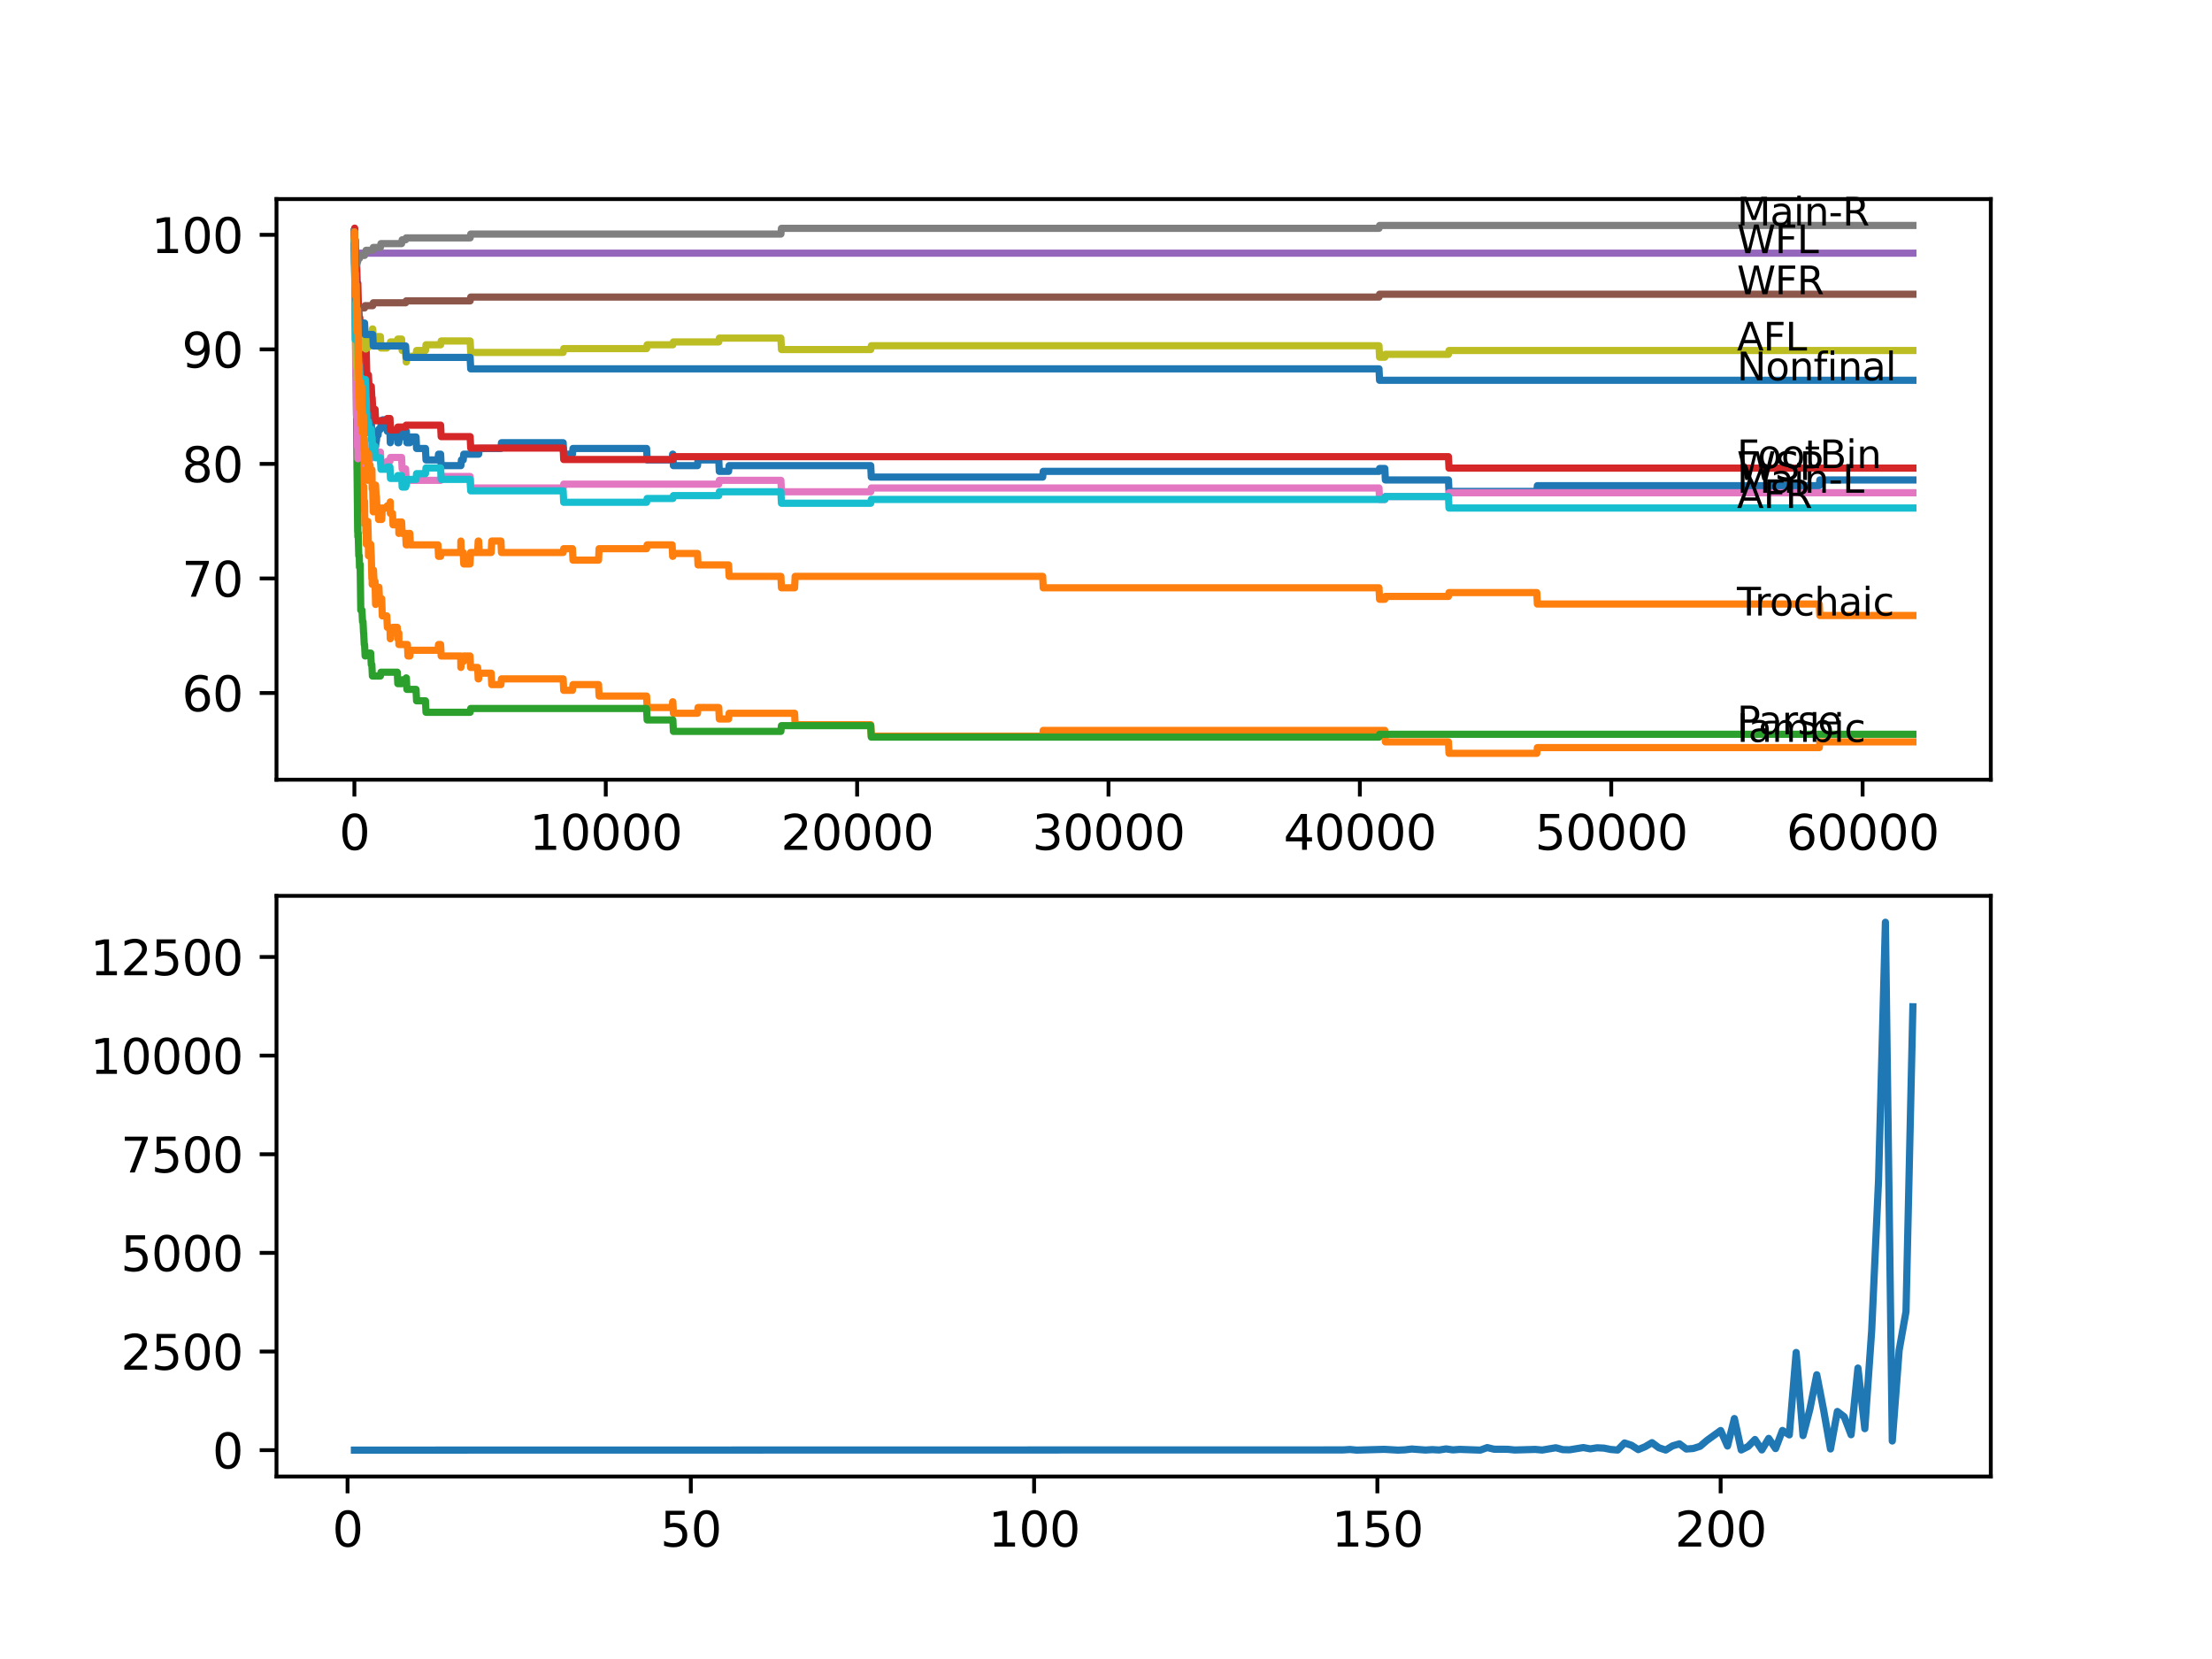 <?xml version="1.0" encoding="utf-8" standalone="no"?>
<!DOCTYPE svg PUBLIC "-//W3C//DTD SVG 1.1//EN"
  "http://www.w3.org/Graphics/SVG/1.1/DTD/svg11.dtd">
<svg xmlns:xlink="http://www.w3.org/1999/xlink" width="460.8pt" height="345.6pt" viewBox="0 0 460.8 345.6" xmlns="http://www.w3.org/2000/svg" version="1.1">
 <defs>
  <style type="text/css">*{stroke-linejoin: round; stroke-linecap: butt}</style>
 </defs>
 <g id="figure_1">
  <g id="patch_1">
   <path d="M 0 345.6 
L 460.8 345.6 
L 460.8 0 
L 0 0 
z
" style="fill: #ffffff"/>
  </g>
  <g id="axes_1">
   <g id="patch_2">
    <path d="M 57.6 162.432 
L 414.72 162.432 
L 414.72 41.472 
L 57.6 41.472 
z
" style="fill: #ffffff"/>
   </g>
   <g id="matplotlib.axis_1">
    <g id="xtick_1">
     <g id="line2d_1">
      <defs>
       <path id="m1b55b9e9e7" d="M 0 0 
L 0 3.5 
" style="stroke: #000000; stroke-width: 0.8"/>
      </defs>
      <g>
       <use xlink:href="#m1b55b9e9e7" x="73.827" y="162.432" style="stroke: #000000; stroke-width: 0.8"/>
      </g>
     </g>
     <g id="text_1">
      <!-- 0 -->
      <g transform="translate(70.646 177.03)scale(0.1 -0.1)">
       <defs>
        <path id="DejaVuSans-30" d="M 2034 4250 
Q 1547 4250 1301 3770 
Q 1056 3291 1056 2328 
Q 1056 1369 1301 889 
Q 1547 409 2034 409 
Q 2525 409 2770 889 
Q 3016 1369 3016 2328 
Q 3016 3291 2770 3770 
Q 2525 4250 2034 4250 
z
M 2034 4750 
Q 2819 4750 3233 4129 
Q 3647 3509 3647 2328 
Q 3647 1150 3233 529 
Q 2819 -91 2034 -91 
Q 1250 -91 836 529 
Q 422 1150 422 2328 
Q 422 3509 836 4129 
Q 1250 4750 2034 4750 
z
" transform="scale(0.016)"/>
       </defs>
       <use xlink:href="#DejaVuSans-30"/>
      </g>
     </g>
    </g>
    <g id="xtick_2">
     <g id="line2d_2">
      <g>
       <use xlink:href="#m1b55b9e9e7" x="126.192" y="162.432" style="stroke: #000000; stroke-width: 0.8"/>
      </g>
     </g>
     <g id="text_2">
      <!-- 10000 -->
      <g transform="translate(110.286 177.03)scale(0.1 -0.1)">
       <defs>
        <path id="DejaVuSans-31" d="M 794 531 
L 1825 531 
L 1825 4091 
L 703 3866 
L 703 4441 
L 1819 4666 
L 2450 4666 
L 2450 531 
L 3481 531 
L 3481 0 
L 794 0 
L 794 531 
z
" transform="scale(0.016)"/>
       </defs>
       <use xlink:href="#DejaVuSans-31"/>
       <use xlink:href="#DejaVuSans-30" x="63.623"/>
       <use xlink:href="#DejaVuSans-30" x="127.246"/>
       <use xlink:href="#DejaVuSans-30" x="190.869"/>
       <use xlink:href="#DejaVuSans-30" x="254.492"/>
      </g>
     </g>
    </g>
    <g id="xtick_3">
     <g id="line2d_3">
      <g>
       <use xlink:href="#m1b55b9e9e7" x="178.556" y="162.432" style="stroke: #000000; stroke-width: 0.8"/>
      </g>
     </g>
     <g id="text_3">
      <!-- 20000 -->
      <g transform="translate(162.65 177.03)scale(0.1 -0.1)">
       <defs>
        <path id="DejaVuSans-32" d="M 1228 531 
L 3431 531 
L 3431 0 
L 469 0 
L 469 531 
Q 828 903 1448 1529 
Q 2069 2156 2228 2338 
Q 2531 2678 2651 2914 
Q 2772 3150 2772 3378 
Q 2772 3750 2511 3984 
Q 2250 4219 1831 4219 
Q 1534 4219 1204 4116 
Q 875 4013 500 3803 
L 500 4441 
Q 881 4594 1212 4672 
Q 1544 4750 1819 4750 
Q 2544 4750 2975 4387 
Q 3406 4025 3406 3419 
Q 3406 3131 3298 2873 
Q 3191 2616 2906 2266 
Q 2828 2175 2409 1742 
Q 1991 1309 1228 531 
z
" transform="scale(0.016)"/>
       </defs>
       <use xlink:href="#DejaVuSans-32"/>
       <use xlink:href="#DejaVuSans-30" x="63.623"/>
       <use xlink:href="#DejaVuSans-30" x="127.246"/>
       <use xlink:href="#DejaVuSans-30" x="190.869"/>
       <use xlink:href="#DejaVuSans-30" x="254.492"/>
      </g>
     </g>
    </g>
    <g id="xtick_4">
     <g id="line2d_4">
      <g>
       <use xlink:href="#m1b55b9e9e7" x="230.921" y="162.432" style="stroke: #000000; stroke-width: 0.8"/>
      </g>
     </g>
     <g id="text_4">
      <!-- 30000 -->
      <g transform="translate(215.015 177.03)scale(0.1 -0.1)">
       <defs>
        <path id="DejaVuSans-33" d="M 2597 2516 
Q 3050 2419 3304 2112 
Q 3559 1806 3559 1356 
Q 3559 666 3084 287 
Q 2609 -91 1734 -91 
Q 1441 -91 1130 -33 
Q 819 25 488 141 
L 488 750 
Q 750 597 1062 519 
Q 1375 441 1716 441 
Q 2309 441 2620 675 
Q 2931 909 2931 1356 
Q 2931 1769 2642 2001 
Q 2353 2234 1838 2234 
L 1294 2234 
L 1294 2753 
L 1863 2753 
Q 2328 2753 2575 2939 
Q 2822 3125 2822 3475 
Q 2822 3834 2567 4026 
Q 2313 4219 1838 4219 
Q 1578 4219 1281 4162 
Q 984 4106 628 3988 
L 628 4550 
Q 988 4650 1302 4700 
Q 1616 4750 1894 4750 
Q 2613 4750 3031 4423 
Q 3450 4097 3450 3541 
Q 3450 3153 3228 2886 
Q 3006 2619 2597 2516 
z
" transform="scale(0.016)"/>
       </defs>
       <use xlink:href="#DejaVuSans-33"/>
       <use xlink:href="#DejaVuSans-30" x="63.623"/>
       <use xlink:href="#DejaVuSans-30" x="127.246"/>
       <use xlink:href="#DejaVuSans-30" x="190.869"/>
       <use xlink:href="#DejaVuSans-30" x="254.492"/>
      </g>
     </g>
    </g>
    <g id="xtick_5">
     <g id="line2d_5">
      <g>
       <use xlink:href="#m1b55b9e9e7" x="283.285" y="162.432" style="stroke: #000000; stroke-width: 0.8"/>
      </g>
     </g>
     <g id="text_5">
      <!-- 40000 -->
      <g transform="translate(267.379 177.03)scale(0.1 -0.1)">
       <defs>
        <path id="DejaVuSans-34" d="M 2419 4116 
L 825 1625 
L 2419 1625 
L 2419 4116 
z
M 2253 4666 
L 3047 4666 
L 3047 1625 
L 3713 1625 
L 3713 1100 
L 3047 1100 
L 3047 0 
L 2419 0 
L 2419 1100 
L 313 1100 
L 313 1709 
L 2253 4666 
z
" transform="scale(0.016)"/>
       </defs>
       <use xlink:href="#DejaVuSans-34"/>
       <use xlink:href="#DejaVuSans-30" x="63.623"/>
       <use xlink:href="#DejaVuSans-30" x="127.246"/>
       <use xlink:href="#DejaVuSans-30" x="190.869"/>
       <use xlink:href="#DejaVuSans-30" x="254.492"/>
      </g>
     </g>
    </g>
    <g id="xtick_6">
     <g id="line2d_6">
      <g>
       <use xlink:href="#m1b55b9e9e7" x="335.65" y="162.432" style="stroke: #000000; stroke-width: 0.8"/>
      </g>
     </g>
     <g id="text_6">
      <!-- 50000 -->
      <g transform="translate(319.744 177.03)scale(0.1 -0.1)">
       <defs>
        <path id="DejaVuSans-35" d="M 691 4666 
L 3169 4666 
L 3169 4134 
L 1269 4134 
L 1269 2991 
Q 1406 3038 1543 3061 
Q 1681 3084 1819 3084 
Q 2600 3084 3056 2656 
Q 3513 2228 3513 1497 
Q 3513 744 3044 326 
Q 2575 -91 1722 -91 
Q 1428 -91 1123 -41 
Q 819 9 494 109 
L 494 744 
Q 775 591 1075 516 
Q 1375 441 1709 441 
Q 2250 441 2565 725 
Q 2881 1009 2881 1497 
Q 2881 1984 2565 2268 
Q 2250 2553 1709 2553 
Q 1456 2553 1204 2497 
Q 953 2441 691 2322 
L 691 4666 
z
" transform="scale(0.016)"/>
       </defs>
       <use xlink:href="#DejaVuSans-35"/>
       <use xlink:href="#DejaVuSans-30" x="63.623"/>
       <use xlink:href="#DejaVuSans-30" x="127.246"/>
       <use xlink:href="#DejaVuSans-30" x="190.869"/>
       <use xlink:href="#DejaVuSans-30" x="254.492"/>
      </g>
     </g>
    </g>
    <g id="xtick_7">
     <g id="line2d_7">
      <g>
       <use xlink:href="#m1b55b9e9e7" x="388.014" y="162.432" style="stroke: #000000; stroke-width: 0.8"/>
      </g>
     </g>
     <g id="text_7">
      <!-- 60000 -->
      <g transform="translate(372.108 177.03)scale(0.1 -0.1)">
       <defs>
        <path id="DejaVuSans-36" d="M 2113 2584 
Q 1688 2584 1439 2293 
Q 1191 2003 1191 1497 
Q 1191 994 1439 701 
Q 1688 409 2113 409 
Q 2538 409 2786 701 
Q 3034 994 3034 1497 
Q 3034 2003 2786 2293 
Q 2538 2584 2113 2584 
z
M 3366 4563 
L 3366 3988 
Q 3128 4100 2886 4159 
Q 2644 4219 2406 4219 
Q 1781 4219 1451 3797 
Q 1122 3375 1075 2522 
Q 1259 2794 1537 2939 
Q 1816 3084 2150 3084 
Q 2853 3084 3261 2657 
Q 3669 2231 3669 1497 
Q 3669 778 3244 343 
Q 2819 -91 2113 -91 
Q 1303 -91 875 529 
Q 447 1150 447 2328 
Q 447 3434 972 4092 
Q 1497 4750 2381 4750 
Q 2619 4750 2861 4703 
Q 3103 4656 3366 4563 
z
" transform="scale(0.016)"/>
       </defs>
       <use xlink:href="#DejaVuSans-36"/>
       <use xlink:href="#DejaVuSans-30" x="63.623"/>
       <use xlink:href="#DejaVuSans-30" x="127.246"/>
       <use xlink:href="#DejaVuSans-30" x="190.869"/>
       <use xlink:href="#DejaVuSans-30" x="254.492"/>
      </g>
     </g>
    </g>
   </g>
   <g id="matplotlib.axis_2">
    <g id="ytick_1">
     <g id="line2d_8">
      <defs>
       <path id="m97639367aa" d="M 0 0 
L -3.5 0 
" style="stroke: #000000; stroke-width: 0.8"/>
      </defs>
      <g>
       <use xlink:href="#m97639367aa" x="57.6" y="144.367" style="stroke: #000000; stroke-width: 0.8"/>
      </g>
     </g>
     <g id="text_8">
      <!-- 60 -->
      <g transform="translate(37.875 148.166)scale(0.1 -0.1)">
       <use xlink:href="#DejaVuSans-36"/>
       <use xlink:href="#DejaVuSans-30" x="63.623"/>
      </g>
     </g>
    </g>
    <g id="ytick_2">
     <g id="line2d_9">
      <g>
       <use xlink:href="#m97639367aa" x="57.6" y="120.505" style="stroke: #000000; stroke-width: 0.8"/>
      </g>
     </g>
     <g id="text_9">
      <!-- 70 -->
      <g transform="translate(37.875 124.304)scale(0.1 -0.1)">
       <defs>
        <path id="DejaVuSans-37" d="M 525 4666 
L 3525 4666 
L 3525 4397 
L 1831 0 
L 1172 0 
L 2766 4134 
L 525 4134 
L 525 4666 
z
" transform="scale(0.016)"/>
       </defs>
       <use xlink:href="#DejaVuSans-37"/>
       <use xlink:href="#DejaVuSans-30" x="63.623"/>
      </g>
     </g>
    </g>
    <g id="ytick_3">
     <g id="line2d_10">
      <g>
       <use xlink:href="#m97639367aa" x="57.6" y="96.643" style="stroke: #000000; stroke-width: 0.8"/>
      </g>
     </g>
     <g id="text_10">
      <!-- 80 -->
      <g transform="translate(37.875 100.442)scale(0.1 -0.1)">
       <defs>
        <path id="DejaVuSans-38" d="M 2034 2216 
Q 1584 2216 1326 1975 
Q 1069 1734 1069 1313 
Q 1069 891 1326 650 
Q 1584 409 2034 409 
Q 2484 409 2743 651 
Q 3003 894 3003 1313 
Q 3003 1734 2745 1975 
Q 2488 2216 2034 2216 
z
M 1403 2484 
Q 997 2584 770 2862 
Q 544 3141 544 3541 
Q 544 4100 942 4425 
Q 1341 4750 2034 4750 
Q 2731 4750 3128 4425 
Q 3525 4100 3525 3541 
Q 3525 3141 3298 2862 
Q 3072 2584 2669 2484 
Q 3125 2378 3379 2068 
Q 3634 1759 3634 1313 
Q 3634 634 3220 271 
Q 2806 -91 2034 -91 
Q 1263 -91 848 271 
Q 434 634 434 1313 
Q 434 1759 690 2068 
Q 947 2378 1403 2484 
z
M 1172 3481 
Q 1172 3119 1398 2916 
Q 1625 2713 2034 2713 
Q 2441 2713 2670 2916 
Q 2900 3119 2900 3481 
Q 2900 3844 2670 4047 
Q 2441 4250 2034 4250 
Q 1625 4250 1398 4047 
Q 1172 3844 1172 3481 
z
" transform="scale(0.016)"/>
       </defs>
       <use xlink:href="#DejaVuSans-38"/>
       <use xlink:href="#DejaVuSans-30" x="63.623"/>
      </g>
     </g>
    </g>
    <g id="ytick_4">
     <g id="line2d_11">
      <g>
       <use xlink:href="#m97639367aa" x="57.6" y="72.781" style="stroke: #000000; stroke-width: 0.8"/>
      </g>
     </g>
     <g id="text_11">
      <!-- 90 -->
      <g transform="translate(37.875 76.58)scale(0.1 -0.1)">
       <defs>
        <path id="DejaVuSans-39" d="M 703 97 
L 703 672 
Q 941 559 1184 500 
Q 1428 441 1663 441 
Q 2288 441 2617 861 
Q 2947 1281 2994 2138 
Q 2813 1869 2534 1725 
Q 2256 1581 1919 1581 
Q 1219 1581 811 2004 
Q 403 2428 403 3163 
Q 403 3881 828 4315 
Q 1253 4750 1959 4750 
Q 2769 4750 3195 4129 
Q 3622 3509 3622 2328 
Q 3622 1225 3098 567 
Q 2575 -91 1691 -91 
Q 1453 -91 1209 -44 
Q 966 3 703 97 
z
M 1959 2075 
Q 2384 2075 2632 2365 
Q 2881 2656 2881 3163 
Q 2881 3666 2632 3958 
Q 2384 4250 1959 4250 
Q 1534 4250 1286 3958 
Q 1038 3666 1038 3163 
Q 1038 2656 1286 2365 
Q 1534 2075 1959 2075 
z
" transform="scale(0.016)"/>
       </defs>
       <use xlink:href="#DejaVuSans-39"/>
       <use xlink:href="#DejaVuSans-30" x="63.623"/>
      </g>
     </g>
    </g>
    <g id="ytick_5">
     <g id="line2d_12">
      <g>
       <use xlink:href="#m97639367aa" x="57.6" y="48.919" style="stroke: #000000; stroke-width: 0.8"/>
      </g>
     </g>
     <g id="text_12">
      <!-- 100 -->
      <g transform="translate(31.512 52.718)scale(0.1 -0.1)">
       <use xlink:href="#DejaVuSans-31"/>
       <use xlink:href="#DejaVuSans-30" x="63.623"/>
       <use xlink:href="#DejaVuSans-30" x="127.246"/>
      </g>
     </g>
    </g>
   </g>
   <g id="line2d_13">
    <path d="M 73.833 48.322 
L 73.969 63.236 
L 73.974 62.441 
L 74.016 63.435 
L 74.079 60.571 
L 74.205 67.531 
L 74.21 67.531 
L 74.231 66.338 
L 74.288 71.031 
L 74.314 68.645 
L 74.32 68.645 
L 74.419 78.19 
L 74.445 75.803 
L 74.545 73.218 
L 74.472 76.996 
L 74.555 75.604 
L 74.576 75.604 
L 74.618 72.025 
L 74.65 76.798 
L 74.686 74.411 
L 74.76 77.991 
L 74.796 74.411 
L 74.843 74.411 
L 74.896 73.815 
L 74.959 78.587 
L 74.964 78.587 
L 75.027 76.201 
L 75.079 77.394 
L 75.084 77.394 
L 75.199 80.973 
L 75.215 80.973 
L 75.336 78.587 
L 75.346 78.587 
L 75.461 80.973 
L 75.472 80.973 
L 75.535 78.587 
L 75.587 79.78 
L 75.624 79.78 
L 75.713 82.166 
L 75.734 79.78 
L 75.765 79.78 
L 75.88 82.166 
L 75.917 82.166 
L 75.948 80.496 
L 75.953 82.882 
L 76.022 82.882 
L 76.142 82.882 
L 76.205 82.286 
L 76.21 84.672 
L 76.236 84.672 
L 76.294 84.672 
L 76.409 87.058 
L 76.482 87.058 
L 76.603 84.672 
L 76.755 84.672 
L 76.76 87.058 
L 76.865 85.865 
L 77.1 85.865 
L 77.215 84.672 
L 77.226 84.672 
L 77.341 87.058 
L 77.346 87.058 
L 77.467 91.831 
L 77.483 91.831 
L 77.53 90.637 
L 77.535 93.024 
L 77.592 91.831 
L 77.634 91.831 
L 77.75 90.637 
L 78.127 90.637 
L 78.242 93.024 
L 78.357 91.831 
L 78.415 91.831 
L 78.53 90.637 
L 78.76 90.637 
L 78.875 89.444 
L 79.247 89.444 
L 79.362 88.649 
L 79.609 88.649 
L 79.724 87.456 
L 80.577 87.456 
L 80.692 89.842 
L 81.232 89.842 
L 81.305 92.228 
L 81.342 91.035 
L 81.761 91.035 
L 81.876 89.842 
L 82.756 89.842 
L 82.871 92.228 
L 83.075 92.228 
L 83.19 91.035 
L 83.662 91.035 
L 83.777 90.24 
L 84.499 90.24 
L 84.615 89.842 
L 84.651 89.842 
L 84.766 92.228 
L 85.379 92.228 
L 85.494 91.035 
L 86.667 91.035 
L 86.782 93.421 
L 88.631 93.421 
L 88.746 95.808 
L 91.239 95.808 
L 91.354 94.614 
L 91.789 94.614 
L 91.904 97.001 
L 96.009 97.001 
L 96.124 95.808 
L 96.496 95.808 
L 96.611 94.614 
L 99.711 94.614 
L 99.826 93.421 
L 104.351 93.421 
L 104.466 92.228 
L 117.316 92.228 
L 117.431 94.614 
L 119.248 94.614 
L 119.364 93.421 
L 134.696 93.421 
L 134.811 95.808 
L 140.011 95.808 
L 140.126 94.614 
L 140.168 94.614 
L 140.283 97.001 
L 145.3 97.001 
L 145.415 95.808 
L 149.73 95.808 
L 149.845 98.194 
L 151.777 98.194 
L 151.892 97.001 
L 181.389 97.001 
L 181.505 99.387 
L 217.207 99.387 
L 217.322 98.194 
L 287.27 98.194 
L 287.386 97.597 
L 288.485 97.597 
L 288.6 99.983 
L 301.739 99.983 
L 301.854 102.37 
L 320.145 102.37 
L 320.26 101.176 
L 378.992 101.176 
L 379.107 99.983 
L 398.487 99.983 
L 398.487 99.983 
" clip-path="url(#pa32202ce5e)" style="fill: none; stroke: #1f77b4; stroke-width: 1.5; stroke-linecap: square"/>
   </g>
   <g id="line2d_14">
    <path d="M 73.833 48.919 
L 73.864 48.919 
L 73.937 52.618 
L 73.974 50.231 
L 74.006 50.231 
L 74.152 67.929 
L 74.163 67.929 
L 74.194 66.736 
L 74.246 73.894 
L 74.252 72.701 
L 74.257 72.701 
L 74.309 71.508 
L 74.377 78.667 
L 74.403 78.667 
L 74.456 76.281 
L 74.419 79.86 
L 74.508 79.064 
L 74.513 79.064 
L 74.576 82.644 
L 74.623 79.064 
L 74.629 79.064 
L 74.76 89.206 
L 74.791 85.626 
L 74.875 87.217 
L 74.89 87.217 
L 74.901 86.621 
L 74.911 91.393 
L 74.948 91.393 
L 75.058 96.165 
L 75.063 94.972 
L 75.084 94.972 
L 75.168 92.984 
L 75.116 95.37 
L 75.189 95.37 
L 75.315 102.529 
L 75.346 102.529 
L 75.351 104.915 
L 75.404 100.142 
L 75.451 100.142 
L 75.472 100.142 
L 75.524 97.756 
L 75.54 102.529 
L 75.576 101.336 
L 75.592 101.336 
L 75.713 106.108 
L 75.765 101.336 
L 75.823 106.108 
L 75.917 106.108 
L 75.948 104.438 
L 75.995 109.21 
L 76.011 109.21 
L 76.142 109.21 
L 76.205 108.613 
L 76.21 111 
L 76.236 111 
L 76.294 111 
L 76.315 113.386 
L 76.404 111 
L 76.482 111 
L 76.603 108.613 
L 76.624 108.613 
L 76.744 113.386 
L 76.755 113.386 
L 76.76 115.772 
L 76.865 114.579 
L 77.1 114.579 
L 77.215 113.386 
L 77.226 113.386 
L 77.341 115.772 
L 77.346 115.772 
L 77.467 120.544 
L 77.483 120.544 
L 77.53 119.351 
L 77.535 121.738 
L 77.592 120.544 
L 77.634 120.544 
L 77.75 118.755 
L 77.807 118.755 
L 77.922 121.141 
L 78.127 121.141 
L 78.242 125.913 
L 78.357 124.72 
L 78.415 124.72 
L 78.53 123.527 
L 78.76 123.527 
L 78.875 122.334 
L 78.933 122.334 
L 79.048 124.72 
L 79.52 124.72 
L 79.635 128.3 
L 80.577 128.3 
L 80.692 130.686 
L 81.232 130.686 
L 81.305 133.072 
L 81.342 131.879 
L 81.761 131.879 
L 81.876 130.686 
L 82.756 130.686 
L 82.871 133.072 
L 83.075 133.072 
L 83.091 131.879 
L 83.096 134.265 
L 83.18 134.265 
L 84.871 134.265 
L 84.986 136.651 
L 85.379 136.651 
L 85.494 135.458 
L 91.239 135.458 
L 91.354 134.265 
L 91.789 134.265 
L 91.904 136.651 
L 95.983 136.651 
L 96.009 139.037 
L 96.093 137.844 
L 96.496 137.844 
L 96.611 136.651 
L 97.91 136.651 
L 98.025 139.037 
L 99.502 139.037 
L 99.617 141.424 
L 99.711 141.424 
L 99.826 140.23 
L 102.324 140.23 
L 102.439 142.617 
L 104.351 142.617 
L 104.466 141.424 
L 117.316 141.424 
L 117.431 143.81 
L 119.248 143.81 
L 119.364 142.617 
L 124.689 142.617 
L 124.804 145.003 
L 134.696 145.003 
L 134.811 147.389 
L 140.011 147.389 
L 140.126 146.196 
L 140.168 146.196 
L 140.283 148.582 
L 145.3 148.582 
L 145.415 147.389 
L 149.73 147.389 
L 149.845 149.775 
L 151.777 149.775 
L 151.892 148.582 
L 165.528 148.582 
L 165.643 150.968 
L 181.389 150.968 
L 181.505 153.355 
L 217.207 153.355 
L 217.322 152.161 
L 288.485 152.161 
L 288.6 154.548 
L 301.739 154.548 
L 301.854 156.934 
L 320.145 156.934 
L 320.26 155.741 
L 378.992 155.741 
L 379.107 154.548 
L 398.487 154.548 
L 398.487 154.548 
" clip-path="url(#pa32202ce5e)" style="fill: none; stroke: #ff7f0e; stroke-width: 1.5; stroke-linecap: square"/>
   </g>
   <g id="line2d_15">
    <path d="M 73.833 48.322 
L 73.969 63.554 
L 73.974 62.759 
L 73.979 62.759 
L 74.006 60.77 
L 74.032 67.929 
L 74.058 67.133 
L 74.173 78.269 
L 74.189 77.474 
L 74.215 77.474 
L 74.367 97.677 
L 74.377 97.677 
L 74.513 110.801 
L 74.545 109.409 
L 74.55 111.795 
L 74.618 111 
L 74.739 115.772 
L 74.843 115.772 
L 74.89 118.158 
L 74.953 117.562 
L 75.027 117.562 
L 75.158 127.106 
L 75.404 127.106 
L 75.519 129.493 
L 75.624 129.493 
L 75.739 131.879 
L 75.765 131.879 
L 75.88 134.265 
L 75.948 134.265 
L 76.063 136.651 
L 76.142 136.651 
L 76.257 136.055 
L 77.226 136.055 
L 77.341 138.441 
L 77.462 138.441 
L 77.577 140.827 
L 79.247 140.827 
L 79.362 140.032 
L 82.756 140.032 
L 82.871 142.418 
L 83.662 142.418 
L 83.777 141.622 
L 84.499 141.622 
L 84.615 141.225 
L 84.651 141.225 
L 84.766 143.611 
L 86.667 143.611 
L 86.782 145.997 
L 88.631 145.997 
L 88.746 148.383 
L 97.941 148.383 
L 98.057 147.588 
L 134.696 147.588 
L 134.811 149.974 
L 140.168 149.974 
L 140.283 152.36 
L 162.674 152.36 
L 162.79 151.167 
L 181.389 151.167 
L 181.505 153.553 
L 287.27 153.553 
L 287.386 152.957 
L 398.487 152.957 
L 398.487 152.957 
" clip-path="url(#pa32202ce5e)" style="fill: none; stroke: #2ca02c; stroke-width: 1.5; stroke-linecap: square"/>
   </g>
   <g id="line2d_16">
    <path d="M 73.833 48.919 
L 73.864 48.919 
L 73.885 47.527 
L 73.896 52.299 
L 73.943 52.299 
L 73.958 52.299 
L 74.006 55.799 
L 74.074 54.248 
L 74.288 54.248 
L 74.409 59.02 
L 74.54 59.02 
L 74.66 63.793 
L 74.718 63.793 
L 74.833 66.179 
L 74.948 66.179 
L 75.063 68.565 
L 75.346 68.565 
L 75.466 73.338 
L 76.294 73.338 
L 76.414 78.11 
L 76.755 78.11 
L 76.87 80.496 
L 77.346 80.496 
L 77.462 82.882 
L 77.53 82.882 
L 77.645 85.269 
L 78.127 85.269 
L 78.242 87.655 
L 80.577 87.655 
L 80.692 87.178 
L 81.232 87.178 
L 81.347 89.564 
L 82.756 89.564 
L 82.871 88.967 
L 84.499 88.967 
L 84.615 88.569 
L 91.789 88.569 
L 91.904 90.956 
L 97.941 90.956 
L 98.057 93.342 
L 117.316 93.342 
L 117.431 95.728 
L 140.168 95.728 
L 140.283 95.131 
L 301.739 95.131 
L 301.854 97.518 
L 398.487 97.518 
L 398.487 97.518 
" clip-path="url(#pa32202ce5e)" style="fill: none; stroke: #d62728; stroke-width: 1.5; stroke-linecap: square"/>
   </g>
   <g id="line2d_17">
    <path d="M 73.833 48.919 
L 73.854 48.919 
L 73.89 51.305 
L 73.964 50.032 
L 74.058 50.032 
L 74.105 54.805 
L 74.173 53.612 
L 74.215 52.816 
L 74.22 55.203 
L 74.273 54.725 
L 74.383 54.725 
L 74.498 53.532 
L 74.513 53.532 
L 74.629 52.737 
L 398.487 52.737 
L 398.487 52.737 
" clip-path="url(#pa32202ce5e)" style="fill: none; stroke: #9467bd; stroke-width: 1.5; stroke-linecap: square"/>
   </g>
   <g id="line2d_18">
    <path d="M 73.833 48.322 
L 73.838 48.322 
L 73.974 63.833 
L 73.979 63.236 
L 73.985 63.236 
L 74.1 66.338 
L 74.11 66.338 
L 74.225 65.543 
L 74.288 65.543 
L 74.403 64.747 
L 74.54 64.747 
L 74.655 64.151 
L 75.943 64.151 
L 76.058 63.674 
L 77.65 63.674 
L 77.765 63.077 
L 84.499 63.077 
L 84.615 62.679 
L 97.941 62.679 
L 98.057 61.884 
L 287.27 61.884 
L 287.386 61.287 
L 398.487 61.287 
L 398.487 61.287 
" clip-path="url(#pa32202ce5e)" style="fill: none; stroke: #8c564b; stroke-width: 1.5; stroke-linecap: square"/>
   </g>
   <g id="line2d_19">
    <path d="M 73.833 51.305 
L 73.838 51.305 
L 73.843 50.709 
L 73.901 55.6 
L 73.911 55.123 
L 74.058 72.781 
L 74.063 72.781 
L 74.068 72.184 
L 74.115 77.752 
L 74.126 77.752 
L 74.136 77.752 
L 74.257 86.501 
L 74.262 86.024 
L 74.288 84.433 
L 74.294 86.82 
L 74.367 86.82 
L 74.414 86.82 
L 74.419 86.024 
L 74.482 93.183 
L 74.54 93.183 
L 74.555 95.569 
L 74.634 92.785 
L 74.644 92.785 
L 74.781 88.212 
L 74.89 88.212 
L 75.006 92.189 
L 75.058 92.189 
L 75.11 94.575 
L 75.168 93.978 
L 75.189 93.978 
L 75.304 93.183 
L 75.346 93.183 
L 75.377 92.387 
L 75.383 94.774 
L 75.446 94.774 
L 75.535 94.774 
L 75.655 93.58 
L 75.765 93.58 
L 75.88 92.785 
L 75.943 92.785 
L 75.948 95.171 
L 76.053 94.376 
L 76.142 94.376 
L 76.205 96.762 
L 76.252 94.774 
L 76.294 94.774 
L 76.315 93.978 
L 76.32 96.364 
L 76.393 96.364 
L 76.755 96.364 
L 76.87 95.569 
L 77.226 95.569 
L 77.341 94.774 
L 77.346 94.774 
L 77.462 93.978 
L 77.582 92.586 
L 77.65 92.586 
L 77.765 94.972 
L 78.127 94.972 
L 78.242 94.177 
L 79.247 94.177 
L 79.362 96.563 
L 80.577 96.563 
L 80.692 96.086 
L 81.232 96.086 
L 81.347 95.291 
L 83.662 95.291 
L 83.777 97.677 
L 84.499 97.677 
L 84.615 100.063 
L 91.789 100.063 
L 91.904 99.268 
L 97.941 99.268 
L 98.057 101.654 
L 117.316 101.654 
L 117.431 100.858 
L 149.73 100.858 
L 149.845 100.063 
L 162.674 100.063 
L 162.79 102.449 
L 181.389 102.449 
L 181.505 101.654 
L 287.27 101.654 
L 287.386 104.04 
L 288.485 104.04 
L 288.6 103.443 
L 301.739 103.443 
L 301.854 102.648 
L 398.487 102.648 
L 398.487 102.648 
" clip-path="url(#pa32202ce5e)" style="fill: none; stroke: #e377c2; stroke-width: 1.5; stroke-linecap: square"/>
   </g>
   <g id="line2d_20">
    <path d="M 73.833 48.322 
L 73.838 48.322 
L 73.969 58.663 
L 73.99 58.861 
L 74.095 53.612 
L 74.11 55.998 
L 74.205 55.203 
L 74.288 55.203 
L 74.403 54.407 
L 74.54 54.407 
L 74.655 53.811 
L 74.89 53.811 
L 75.006 53.214 
L 75.943 53.214 
L 76.058 52.737 
L 76.142 52.737 
L 76.257 52.14 
L 77.65 52.14 
L 77.765 51.544 
L 79.247 51.544 
L 79.362 50.748 
L 83.662 50.748 
L 83.777 49.953 
L 84.499 49.953 
L 84.615 49.555 
L 97.941 49.555 
L 98.057 48.76 
L 162.674 48.76 
L 162.79 47.567 
L 287.27 47.567 
L 287.386 46.97 
L 398.487 46.97 
L 398.487 46.97 
" clip-path="url(#pa32202ce5e)" style="fill: none; stroke: #7f7f7f; stroke-width: 1.5; stroke-linecap: square"/>
   </g>
   <g id="line2d_21">
    <path d="M 73.833 51.305 
L 73.843 49.515 
L 73.917 55.521 
L 73.927 54.924 
L 73.943 54.924 
L 74.079 66.815 
L 74.084 66.02 
L 74.142 71.19 
L 74.163 70.395 
L 74.257 76.36 
L 74.278 73.894 
L 74.283 73.894 
L 74.294 75.485 
L 74.409 71.11 
L 74.414 71.11 
L 74.419 70.315 
L 74.482 76.678 
L 74.487 76.678 
L 74.54 76.678 
L 74.545 79.064 
L 74.634 73.894 
L 74.644 73.894 
L 74.781 69.321 
L 74.843 69.321 
L 74.89 68.525 
L 74.896 70.912 
L 74.953 68.923 
L 74.99 68.923 
L 75.084 72.502 
L 75.105 71.707 
L 75.11 71.707 
L 75.231 70.315 
L 75.346 70.315 
L 75.377 69.52 
L 75.383 71.906 
L 75.451 70.713 
L 75.535 70.713 
L 75.655 69.52 
L 75.765 69.52 
L 75.88 68.724 
L 75.943 68.724 
L 75.948 71.11 
L 76.053 70.315 
L 76.142 70.315 
L 76.205 72.701 
L 76.252 70.713 
L 76.294 70.713 
L 76.315 69.917 
L 76.32 72.304 
L 76.393 72.304 
L 76.755 72.304 
L 76.87 71.508 
L 77.226 71.508 
L 77.341 70.713 
L 77.346 70.713 
L 77.462 69.917 
L 77.582 68.525 
L 77.65 68.525 
L 77.765 70.912 
L 78.127 70.912 
L 78.242 70.116 
L 79.247 70.116 
L 79.362 72.502 
L 80.577 72.502 
L 80.692 72.025 
L 81.232 72.025 
L 81.347 71.23 
L 82.756 71.23 
L 82.871 70.633 
L 83.662 70.633 
L 83.777 73.019 
L 84.499 73.019 
L 84.615 75.406 
L 84.651 75.406 
L 84.766 74.213 
L 86.667 74.213 
L 86.782 73.019 
L 88.631 73.019 
L 88.746 71.826 
L 91.789 71.826 
L 91.904 71.031 
L 97.941 71.031 
L 98.057 73.417 
L 117.316 73.417 
L 117.431 72.622 
L 134.696 72.622 
L 134.811 71.826 
L 140.168 71.826 
L 140.283 71.23 
L 149.73 71.23 
L 149.845 70.434 
L 162.674 70.434 
L 162.79 72.821 
L 181.389 72.821 
L 181.505 72.025 
L 287.27 72.025 
L 287.386 74.411 
L 288.485 74.411 
L 288.6 73.815 
L 301.739 73.815 
L 301.854 73.019 
L 398.487 73.019 
L 398.487 73.019 
" clip-path="url(#pa32202ce5e)" style="fill: none; stroke: #bcbd22; stroke-width: 1.5; stroke-linecap: square"/>
   </g>
   <g id="line2d_22">
    <path d="M 73.833 51.305 
L 73.838 50.112 
L 73.917 56.992 
L 73.922 56.992 
L 73.927 56.396 
L 73.958 63.554 
L 74.006 70.753 
L 74.074 67.213 
L 74.079 67.213 
L 74.105 66.418 
L 74.11 68.804 
L 74.173 66.815 
L 74.267 70.395 
L 74.246 65.622 
L 74.283 69.202 
L 74.383 67.611 
L 74.294 70.792 
L 74.393 68.804 
L 74.414 68.804 
L 74.513 67.213 
L 74.519 69.599 
L 74.54 69.599 
L 74.644 74.372 
L 74.655 73.576 
L 74.66 73.576 
L 74.775 76.957 
L 74.843 76.957 
L 74.89 76.161 
L 74.896 78.547 
L 74.948 77.354 
L 75.027 82.127 
L 75.063 80.934 
L 75.084 80.934 
L 75.205 78.746 
L 75.346 78.746 
L 75.404 83.519 
L 75.461 82.326 
L 75.535 82.326 
L 75.655 81.132 
L 75.765 81.132 
L 75.88 80.337 
L 75.943 80.337 
L 76.063 79.064 
L 76.142 79.064 
L 76.257 83.041 
L 76.294 83.041 
L 76.414 87.814 
L 76.755 87.814 
L 76.87 90.2 
L 77.226 90.2 
L 77.341 89.405 
L 77.346 89.405 
L 77.462 91.791 
L 77.53 91.194 
L 77.535 93.58 
L 77.556 93.58 
L 77.65 93.58 
L 77.765 92.984 
L 78.127 92.984 
L 78.242 95.37 
L 79.247 95.37 
L 79.362 97.756 
L 80.577 97.756 
L 80.692 97.279 
L 81.232 97.279 
L 81.347 99.665 
L 82.756 99.665 
L 82.871 99.069 
L 83.662 99.069 
L 83.777 101.455 
L 84.499 101.455 
L 84.615 101.057 
L 84.651 101.057 
L 84.766 99.864 
L 86.667 99.864 
L 86.782 98.671 
L 88.631 98.671 
L 88.746 97.478 
L 91.789 97.478 
L 91.904 99.864 
L 97.941 99.864 
L 98.057 102.25 
L 117.316 102.25 
L 117.431 104.636 
L 134.696 104.636 
L 134.811 103.841 
L 140.168 103.841 
L 140.283 103.245 
L 149.73 103.245 
L 149.845 102.449 
L 162.674 102.449 
L 162.79 104.835 
L 181.389 104.835 
L 181.505 104.04 
L 288.485 104.04 
L 288.6 103.443 
L 301.739 103.443 
L 301.854 105.83 
L 398.487 105.83 
L 398.487 105.83 
" clip-path="url(#pa32202ce5e)" style="fill: none; stroke: #17becf; stroke-width: 1.5; stroke-linecap: square"/>
   </g>
   <g id="line2d_23">
    <path d="M 73.833 51.305 
L 73.838 51.305 
L 73.843 50.709 
L 73.901 55.004 
L 73.917 54.526 
L 73.922 54.526 
L 73.974 51.862 
L 74.037 53.771 
L 74.053 53.771 
L 74.178 62.52 
L 74.288 62.52 
L 74.403 64.906 
L 74.54 64.906 
L 74.655 67.293 
L 75.943 67.293 
L 76.058 69.679 
L 77.65 69.679 
L 77.765 72.065 
L 84.499 72.065 
L 84.615 74.451 
L 97.941 74.451 
L 98.057 76.837 
L 287.27 76.837 
L 287.386 79.224 
L 398.487 79.224 
L 398.487 79.224 
" clip-path="url(#pa32202ce5e)" style="fill: none; stroke: #1f77b4; stroke-width: 1.5; stroke-linecap: square"/>
   </g>
   <g id="line2d_24">
    <path d="M 73.833 48.919 
L 73.838 48.919 
L 73.864 48.322 
L 73.911 53.095 
L 74.006 59.776 
L 74.032 59.299 
L 74.042 56.913 
L 74.095 61.685 
L 74.142 59.299 
L 74.21 59.299 
L 74.32 68.844 
L 74.335 68.048 
L 74.341 68.048 
L 74.403 64.469 
L 74.445 66.855 
L 74.456 69.241 
L 74.498 64.469 
L 74.555 66.855 
L 74.576 66.855 
L 74.692 77.991 
L 74.702 75.604 
L 74.707 75.604 
L 74.791 82.763 
L 74.828 80.377 
L 74.849 80.377 
L 74.906 85.149 
L 74.953 81.968 
L 75.069 79.581 
L 75.105 79.581 
L 75.226 86.143 
L 75.241 86.143 
L 75.252 88.53 
L 75.304 81.371 
L 75.341 81.371 
L 75.346 81.371 
L 75.351 80.576 
L 75.404 85.348 
L 75.43 85.348 
L 75.472 85.348 
L 75.524 90.12 
L 75.587 89.524 
L 75.592 89.524 
L 75.707 86.541 
L 75.713 86.541 
L 75.807 93.7 
L 75.833 91.314 
L 75.917 91.314 
L 75.99 96.086 
L 76.032 93.7 
L 76.142 93.7 
L 76.257 96.086 
L 76.294 96.086 
L 76.409 95.291 
L 76.482 95.291 
L 76.603 100.063 
L 76.624 100.063 
L 76.744 95.291 
L 76.755 95.291 
L 76.76 94.495 
L 76.765 96.881 
L 76.854 96.881 
L 77.1 96.881 
L 77.215 99.268 
L 77.346 99.268 
L 77.462 98.472 
L 77.483 97.876 
L 77.54 101.853 
L 77.634 101.853 
L 77.755 106.625 
L 77.807 106.625 
L 77.922 104.239 
L 78.127 104.239 
L 78.242 101.057 
L 78.357 103.443 
L 78.415 103.443 
L 78.53 105.83 
L 78.76 105.83 
L 78.875 108.216 
L 78.933 108.216 
L 79.048 105.83 
L 79.247 105.83 
L 79.362 108.216 
L 79.52 108.216 
L 79.635 105.83 
L 80.577 105.83 
L 80.692 105.352 
L 81.232 105.352 
L 81.305 104.557 
L 81.31 106.943 
L 81.331 106.943 
L 81.761 106.943 
L 81.876 109.329 
L 82.756 109.329 
L 82.871 108.733 
L 83.075 108.733 
L 83.091 111.119 
L 83.185 108.733 
L 83.662 108.733 
L 83.777 111.119 
L 84.499 111.119 
L 84.615 113.505 
L 84.871 113.505 
L 84.986 111.119 
L 85.379 111.119 
L 85.494 113.505 
L 91.239 113.505 
L 91.354 115.891 
L 91.789 115.891 
L 91.904 115.096 
L 95.983 115.096 
L 96.009 112.71 
L 96.093 115.096 
L 96.496 115.096 
L 96.611 117.482 
L 97.91 117.482 
L 98.025 115.096 
L 99.502 115.096 
L 99.617 112.71 
L 99.711 112.71 
L 99.826 115.096 
L 102.324 115.096 
L 102.439 112.71 
L 104.351 112.71 
L 104.466 115.096 
L 117.316 115.096 
L 117.431 114.301 
L 119.248 114.301 
L 119.364 116.687 
L 124.689 116.687 
L 124.804 114.301 
L 134.696 114.301 
L 134.811 113.505 
L 140.011 113.505 
L 140.126 115.891 
L 140.168 115.891 
L 140.283 115.295 
L 145.3 115.295 
L 145.415 117.681 
L 151.777 117.681 
L 151.892 120.067 
L 162.674 120.067 
L 162.79 122.453 
L 165.528 122.453 
L 165.643 120.067 
L 217.207 120.067 
L 217.322 122.453 
L 287.27 122.453 
L 287.386 124.84 
L 288.485 124.84 
L 288.6 124.243 
L 301.739 124.243 
L 301.854 123.448 
L 320.145 123.448 
L 320.26 125.834 
L 378.992 125.834 
L 379.107 128.22 
L 398.487 128.22 
L 398.487 128.22 
" clip-path="url(#pa32202ce5e)" style="fill: none; stroke: #ff7f0e; stroke-width: 1.5; stroke-linecap: square"/>
   </g>
   <g id="patch_3">
    <path d="M 57.6 162.432 
L 57.6 41.472 
" style="fill: none; stroke: #000000; stroke-width: 0.8; stroke-linejoin: miter; stroke-linecap: square"/>
   </g>
   <g id="patch_4">
    <path d="M 414.72 162.432 
L 414.72 41.472 
" style="fill: none; stroke: #000000; stroke-width: 0.8; stroke-linejoin: miter; stroke-linecap: square"/>
   </g>
   <g id="patch_5">
    <path d="M 57.6 162.432 
L 414.72 162.432 
" style="fill: none; stroke: #000000; stroke-width: 0.8; stroke-linejoin: miter; stroke-linecap: square"/>
   </g>
   <g id="patch_6">
    <path d="M 57.6 41.472 
L 414.72 41.472 
" style="fill: none; stroke: #000000; stroke-width: 0.8; stroke-linejoin: miter; stroke-linecap: square"/>
   </g>
   <g id="text_13">
    <!-- WSP -->
    <g transform="translate(361.832 99.983)scale(0.08 -0.08)">
     <defs>
      <path id="DejaVuSans-57" d="M 213 4666 
L 850 4666 
L 1831 722 
L 2809 4666 
L 3519 4666 
L 4500 722 
L 5478 4666 
L 6119 4666 
L 4947 0 
L 4153 0 
L 3169 4050 
L 2175 0 
L 1381 0 
L 213 4666 
z
" transform="scale(0.016)"/>
      <path id="DejaVuSans-53" d="M 3425 4513 
L 3425 3897 
Q 3066 4069 2747 4153 
Q 2428 4238 2131 4238 
Q 1616 4238 1336 4038 
Q 1056 3838 1056 3469 
Q 1056 3159 1242 3001 
Q 1428 2844 1947 2747 
L 2328 2669 
Q 3034 2534 3370 2195 
Q 3706 1856 3706 1288 
Q 3706 609 3251 259 
Q 2797 -91 1919 -91 
Q 1588 -91 1214 -16 
Q 841 59 441 206 
L 441 856 
Q 825 641 1194 531 
Q 1563 422 1919 422 
Q 2459 422 2753 634 
Q 3047 847 3047 1241 
Q 3047 1584 2836 1778 
Q 2625 1972 2144 2069 
L 1759 2144 
Q 1053 2284 737 2584 
Q 422 2884 422 3419 
Q 422 4038 858 4394 
Q 1294 4750 2059 4750 
Q 2388 4750 2728 4690 
Q 3069 4631 3425 4513 
z
" transform="scale(0.016)"/>
      <path id="DejaVuSans-50" d="M 1259 4147 
L 1259 2394 
L 2053 2394 
Q 2494 2394 2734 2622 
Q 2975 2850 2975 3272 
Q 2975 3691 2734 3919 
Q 2494 4147 2053 4147 
L 1259 4147 
z
M 628 4666 
L 2053 4666 
Q 2838 4666 3239 4311 
Q 3641 3956 3641 3272 
Q 3641 2581 3239 2228 
Q 2838 1875 2053 1875 
L 1259 1875 
L 1259 0 
L 628 0 
L 628 4666 
z
" transform="scale(0.016)"/>
     </defs>
     <use xlink:href="#DejaVuSans-57"/>
     <use xlink:href="#DejaVuSans-53" x="98.877"/>
     <use xlink:href="#DejaVuSans-50" x="162.354"/>
    </g>
   </g>
   <g id="text_14">
    <!-- Iambic -->
    <g transform="translate(361.832 154.548)scale(0.08 -0.08)">
     <defs>
      <path id="DejaVuSans-49" d="M 628 4666 
L 1259 4666 
L 1259 0 
L 628 0 
L 628 4666 
z
" transform="scale(0.016)"/>
      <path id="DejaVuSans-61" d="M 2194 1759 
Q 1497 1759 1228 1600 
Q 959 1441 959 1056 
Q 959 750 1161 570 
Q 1363 391 1709 391 
Q 2188 391 2477 730 
Q 2766 1069 2766 1631 
L 2766 1759 
L 2194 1759 
z
M 3341 1997 
L 3341 0 
L 2766 0 
L 2766 531 
Q 2569 213 2275 61 
Q 1981 -91 1556 -91 
Q 1019 -91 701 211 
Q 384 513 384 1019 
Q 384 1609 779 1909 
Q 1175 2209 1959 2209 
L 2766 2209 
L 2766 2266 
Q 2766 2663 2505 2880 
Q 2244 3097 1772 3097 
Q 1472 3097 1187 3025 
Q 903 2953 641 2809 
L 641 3341 
Q 956 3463 1253 3523 
Q 1550 3584 1831 3584 
Q 2591 3584 2966 3190 
Q 3341 2797 3341 1997 
z
" transform="scale(0.016)"/>
      <path id="DejaVuSans-6d" d="M 3328 2828 
Q 3544 3216 3844 3400 
Q 4144 3584 4550 3584 
Q 5097 3584 5394 3201 
Q 5691 2819 5691 2113 
L 5691 0 
L 5113 0 
L 5113 2094 
Q 5113 2597 4934 2840 
Q 4756 3084 4391 3084 
Q 3944 3084 3684 2787 
Q 3425 2491 3425 1978 
L 3425 0 
L 2847 0 
L 2847 2094 
Q 2847 2600 2669 2842 
Q 2491 3084 2119 3084 
Q 1678 3084 1418 2786 
Q 1159 2488 1159 1978 
L 1159 0 
L 581 0 
L 581 3500 
L 1159 3500 
L 1159 2956 
Q 1356 3278 1631 3431 
Q 1906 3584 2284 3584 
Q 2666 3584 2933 3390 
Q 3200 3197 3328 2828 
z
" transform="scale(0.016)"/>
      <path id="DejaVuSans-62" d="M 3116 1747 
Q 3116 2381 2855 2742 
Q 2594 3103 2138 3103 
Q 1681 3103 1420 2742 
Q 1159 2381 1159 1747 
Q 1159 1113 1420 752 
Q 1681 391 2138 391 
Q 2594 391 2855 752 
Q 3116 1113 3116 1747 
z
M 1159 2969 
Q 1341 3281 1617 3432 
Q 1894 3584 2278 3584 
Q 2916 3584 3314 3078 
Q 3713 2572 3713 1747 
Q 3713 922 3314 415 
Q 2916 -91 2278 -91 
Q 1894 -91 1617 61 
Q 1341 213 1159 525 
L 1159 0 
L 581 0 
L 581 4863 
L 1159 4863 
L 1159 2969 
z
" transform="scale(0.016)"/>
      <path id="DejaVuSans-69" d="M 603 3500 
L 1178 3500 
L 1178 0 
L 603 0 
L 603 3500 
z
M 603 4863 
L 1178 4863 
L 1178 4134 
L 603 4134 
L 603 4863 
z
" transform="scale(0.016)"/>
      <path id="DejaVuSans-63" d="M 3122 3366 
L 3122 2828 
Q 2878 2963 2633 3030 
Q 2388 3097 2138 3097 
Q 1578 3097 1268 2742 
Q 959 2388 959 1747 
Q 959 1106 1268 751 
Q 1578 397 2138 397 
Q 2388 397 2633 464 
Q 2878 531 3122 666 
L 3122 134 
Q 2881 22 2623 -34 
Q 2366 -91 2075 -91 
Q 1284 -91 818 406 
Q 353 903 353 1747 
Q 353 2603 823 3093 
Q 1294 3584 2113 3584 
Q 2378 3584 2631 3529 
Q 2884 3475 3122 3366 
z
" transform="scale(0.016)"/>
     </defs>
     <use xlink:href="#DejaVuSans-49"/>
     <use xlink:href="#DejaVuSans-61" x="29.492"/>
     <use xlink:href="#DejaVuSans-6d" x="90.771"/>
     <use xlink:href="#DejaVuSans-62" x="188.184"/>
     <use xlink:href="#DejaVuSans-69" x="251.66"/>
     <use xlink:href="#DejaVuSans-63" x="279.443"/>
    </g>
   </g>
   <g id="text_15">
    <!-- Parse -->
    <g transform="translate(361.832 152.957)scale(0.08 -0.08)">
     <defs>
      <path id="DejaVuSans-72" d="M 2631 2963 
Q 2534 3019 2420 3045 
Q 2306 3072 2169 3072 
Q 1681 3072 1420 2755 
Q 1159 2438 1159 1844 
L 1159 0 
L 581 0 
L 581 3500 
L 1159 3500 
L 1159 2956 
Q 1341 3275 1631 3429 
Q 1922 3584 2338 3584 
Q 2397 3584 2469 3576 
Q 2541 3569 2628 3553 
L 2631 2963 
z
" transform="scale(0.016)"/>
      <path id="DejaVuSans-73" d="M 2834 3397 
L 2834 2853 
Q 2591 2978 2328 3040 
Q 2066 3103 1784 3103 
Q 1356 3103 1142 2972 
Q 928 2841 928 2578 
Q 928 2378 1081 2264 
Q 1234 2150 1697 2047 
L 1894 2003 
Q 2506 1872 2764 1633 
Q 3022 1394 3022 966 
Q 3022 478 2636 193 
Q 2250 -91 1575 -91 
Q 1294 -91 989 -36 
Q 684 19 347 128 
L 347 722 
Q 666 556 975 473 
Q 1284 391 1588 391 
Q 1994 391 2212 530 
Q 2431 669 2431 922 
Q 2431 1156 2273 1281 
Q 2116 1406 1581 1522 
L 1381 1569 
Q 847 1681 609 1914 
Q 372 2147 372 2553 
Q 372 3047 722 3315 
Q 1072 3584 1716 3584 
Q 2034 3584 2315 3537 
Q 2597 3491 2834 3397 
z
" transform="scale(0.016)"/>
      <path id="DejaVuSans-65" d="M 3597 1894 
L 3597 1613 
L 953 1613 
Q 991 1019 1311 708 
Q 1631 397 2203 397 
Q 2534 397 2845 478 
Q 3156 559 3463 722 
L 3463 178 
Q 3153 47 2828 -22 
Q 2503 -91 2169 -91 
Q 1331 -91 842 396 
Q 353 884 353 1716 
Q 353 2575 817 3079 
Q 1281 3584 2069 3584 
Q 2775 3584 3186 3129 
Q 3597 2675 3597 1894 
z
M 3022 2063 
Q 3016 2534 2758 2815 
Q 2500 3097 2075 3097 
Q 1594 3097 1305 2825 
Q 1016 2553 972 2059 
L 3022 2063 
z
" transform="scale(0.016)"/>
     </defs>
     <use xlink:href="#DejaVuSans-50"/>
     <use xlink:href="#DejaVuSans-61" x="55.803"/>
     <use xlink:href="#DejaVuSans-72" x="117.082"/>
     <use xlink:href="#DejaVuSans-73" x="158.195"/>
     <use xlink:href="#DejaVuSans-65" x="210.295"/>
    </g>
   </g>
   <g id="text_16">
    <!-- FootBin -->
    <g transform="translate(361.832 97.518)scale(0.08 -0.08)">
     <defs>
      <path id="DejaVuSans-46" d="M 628 4666 
L 3309 4666 
L 3309 4134 
L 1259 4134 
L 1259 2759 
L 3109 2759 
L 3109 2228 
L 1259 2228 
L 1259 0 
L 628 0 
L 628 4666 
z
" transform="scale(0.016)"/>
      <path id="DejaVuSans-6f" d="M 1959 3097 
Q 1497 3097 1228 2736 
Q 959 2375 959 1747 
Q 959 1119 1226 758 
Q 1494 397 1959 397 
Q 2419 397 2687 759 
Q 2956 1122 2956 1747 
Q 2956 2369 2687 2733 
Q 2419 3097 1959 3097 
z
M 1959 3584 
Q 2709 3584 3137 3096 
Q 3566 2609 3566 1747 
Q 3566 888 3137 398 
Q 2709 -91 1959 -91 
Q 1206 -91 779 398 
Q 353 888 353 1747 
Q 353 2609 779 3096 
Q 1206 3584 1959 3584 
z
" transform="scale(0.016)"/>
      <path id="DejaVuSans-74" d="M 1172 4494 
L 1172 3500 
L 2356 3500 
L 2356 3053 
L 1172 3053 
L 1172 1153 
Q 1172 725 1289 603 
Q 1406 481 1766 481 
L 2356 481 
L 2356 0 
L 1766 0 
Q 1100 0 847 248 
Q 594 497 594 1153 
L 594 3053 
L 172 3053 
L 172 3500 
L 594 3500 
L 594 4494 
L 1172 4494 
z
" transform="scale(0.016)"/>
      <path id="DejaVuSans-42" d="M 1259 2228 
L 1259 519 
L 2272 519 
Q 2781 519 3026 730 
Q 3272 941 3272 1375 
Q 3272 1813 3026 2020 
Q 2781 2228 2272 2228 
L 1259 2228 
z
M 1259 4147 
L 1259 2741 
L 2194 2741 
Q 2656 2741 2882 2914 
Q 3109 3088 3109 3444 
Q 3109 3797 2882 3972 
Q 2656 4147 2194 4147 
L 1259 4147 
z
M 628 4666 
L 2241 4666 
Q 2963 4666 3353 4366 
Q 3744 4066 3744 3513 
Q 3744 3084 3544 2831 
Q 3344 2578 2956 2516 
Q 3422 2416 3680 2098 
Q 3938 1781 3938 1306 
Q 3938 681 3513 340 
Q 3088 0 2303 0 
L 628 0 
L 628 4666 
z
" transform="scale(0.016)"/>
      <path id="DejaVuSans-6e" d="M 3513 2113 
L 3513 0 
L 2938 0 
L 2938 2094 
Q 2938 2591 2744 2837 
Q 2550 3084 2163 3084 
Q 1697 3084 1428 2787 
Q 1159 2491 1159 1978 
L 1159 0 
L 581 0 
L 581 3500 
L 1159 3500 
L 1159 2956 
Q 1366 3272 1645 3428 
Q 1925 3584 2291 3584 
Q 2894 3584 3203 3211 
Q 3513 2838 3513 2113 
z
" transform="scale(0.016)"/>
     </defs>
     <use xlink:href="#DejaVuSans-46"/>
     <use xlink:href="#DejaVuSans-6f" x="53.895"/>
     <use xlink:href="#DejaVuSans-6f" x="115.076"/>
     <use xlink:href="#DejaVuSans-74" x="176.258"/>
     <use xlink:href="#DejaVuSans-42" x="215.467"/>
     <use xlink:href="#DejaVuSans-69" x="284.07"/>
     <use xlink:href="#DejaVuSans-6e" x="311.854"/>
    </g>
   </g>
   <g id="text_17">
    <!-- WFL -->
    <g transform="translate(361.832 52.737)scale(0.08 -0.08)">
     <defs>
      <path id="DejaVuSans-4c" d="M 628 4666 
L 1259 4666 
L 1259 531 
L 3531 531 
L 3531 0 
L 628 0 
L 628 4666 
z
" transform="scale(0.016)"/>
     </defs>
     <use xlink:href="#DejaVuSans-57"/>
     <use xlink:href="#DejaVuSans-46" x="98.877"/>
     <use xlink:href="#DejaVuSans-4c" x="156.396"/>
    </g>
   </g>
   <g id="text_18">
    <!-- WFR -->
    <g transform="translate(361.832 61.287)scale(0.08 -0.08)">
     <defs>
      <path id="DejaVuSans-52" d="M 2841 2188 
Q 3044 2119 3236 1894 
Q 3428 1669 3622 1275 
L 4263 0 
L 3584 0 
L 2988 1197 
Q 2756 1666 2539 1819 
Q 2322 1972 1947 1972 
L 1259 1972 
L 1259 0 
L 628 0 
L 628 4666 
L 2053 4666 
Q 2853 4666 3247 4331 
Q 3641 3997 3641 3322 
Q 3641 2881 3436 2590 
Q 3231 2300 2841 2188 
z
M 1259 4147 
L 1259 2491 
L 2053 2491 
Q 2509 2491 2742 2702 
Q 2975 2913 2975 3322 
Q 2975 3731 2742 3939 
Q 2509 4147 2053 4147 
L 1259 4147 
z
" transform="scale(0.016)"/>
     </defs>
     <use xlink:href="#DejaVuSans-57"/>
     <use xlink:href="#DejaVuSans-46" x="98.877"/>
     <use xlink:href="#DejaVuSans-52" x="156.396"/>
    </g>
   </g>
   <g id="text_19">
    <!-- Main-L -->
    <g transform="translate(361.832 102.648)scale(0.08 -0.08)">
     <defs>
      <path id="DejaVuSans-4d" d="M 628 4666 
L 1569 4666 
L 2759 1491 
L 3956 4666 
L 4897 4666 
L 4897 0 
L 4281 0 
L 4281 4097 
L 3078 897 
L 2444 897 
L 1241 4097 
L 1241 0 
L 628 0 
L 628 4666 
z
" transform="scale(0.016)"/>
      <path id="DejaVuSans-2d" d="M 313 2009 
L 1997 2009 
L 1997 1497 
L 313 1497 
L 313 2009 
z
" transform="scale(0.016)"/>
     </defs>
     <use xlink:href="#DejaVuSans-4d"/>
     <use xlink:href="#DejaVuSans-61" x="86.279"/>
     <use xlink:href="#DejaVuSans-69" x="147.559"/>
     <use xlink:href="#DejaVuSans-6e" x="175.342"/>
     <use xlink:href="#DejaVuSans-2d" x="238.721"/>
     <use xlink:href="#DejaVuSans-4c" x="274.805"/>
    </g>
   </g>
   <g id="text_20">
    <!-- Main-R -->
    <g transform="translate(361.832 46.97)scale(0.08 -0.08)">
     <use xlink:href="#DejaVuSans-4d"/>
     <use xlink:href="#DejaVuSans-61" x="86.279"/>
     <use xlink:href="#DejaVuSans-69" x="147.559"/>
     <use xlink:href="#DejaVuSans-6e" x="175.342"/>
     <use xlink:href="#DejaVuSans-2d" x="238.721"/>
     <use xlink:href="#DejaVuSans-52" x="274.805"/>
    </g>
   </g>
   <g id="text_21">
    <!-- AFL -->
    <g transform="translate(361.832 73.019)scale(0.08 -0.08)">
     <defs>
      <path id="DejaVuSans-41" d="M 2188 4044 
L 1331 1722 
L 3047 1722 
L 2188 4044 
z
M 1831 4666 
L 2547 4666 
L 4325 0 
L 3669 0 
L 3244 1197 
L 1141 1197 
L 716 0 
L 50 0 
L 1831 4666 
z
" transform="scale(0.016)"/>
     </defs>
     <use xlink:href="#DejaVuSans-41"/>
     <use xlink:href="#DejaVuSans-46" x="68.408"/>
     <use xlink:href="#DejaVuSans-4c" x="125.928"/>
    </g>
   </g>
   <g id="text_22">
    <!-- AFR -->
    <g transform="translate(361.832 105.83)scale(0.08 -0.08)">
     <use xlink:href="#DejaVuSans-41"/>
     <use xlink:href="#DejaVuSans-46" x="68.408"/>
     <use xlink:href="#DejaVuSans-52" x="125.928"/>
    </g>
   </g>
   <g id="text_23">
    <!-- Nonfinal -->
    <g transform="translate(361.832 79.224)scale(0.08 -0.08)">
     <defs>
      <path id="DejaVuSans-4e" d="M 628 4666 
L 1478 4666 
L 3547 763 
L 3547 4666 
L 4159 4666 
L 4159 0 
L 3309 0 
L 1241 3903 
L 1241 0 
L 628 0 
L 628 4666 
z
" transform="scale(0.016)"/>
      <path id="DejaVuSans-66" d="M 2375 4863 
L 2375 4384 
L 1825 4384 
Q 1516 4384 1395 4259 
Q 1275 4134 1275 3809 
L 1275 3500 
L 2222 3500 
L 2222 3053 
L 1275 3053 
L 1275 0 
L 697 0 
L 697 3053 
L 147 3053 
L 147 3500 
L 697 3500 
L 697 3744 
Q 697 4328 969 4595 
Q 1241 4863 1831 4863 
L 2375 4863 
z
" transform="scale(0.016)"/>
      <path id="DejaVuSans-6c" d="M 603 4863 
L 1178 4863 
L 1178 0 
L 603 0 
L 603 4863 
z
" transform="scale(0.016)"/>
     </defs>
     <use xlink:href="#DejaVuSans-4e"/>
     <use xlink:href="#DejaVuSans-6f" x="74.805"/>
     <use xlink:href="#DejaVuSans-6e" x="135.986"/>
     <use xlink:href="#DejaVuSans-66" x="199.365"/>
     <use xlink:href="#DejaVuSans-69" x="234.57"/>
     <use xlink:href="#DejaVuSans-6e" x="262.354"/>
     <use xlink:href="#DejaVuSans-61" x="325.732"/>
     <use xlink:href="#DejaVuSans-6c" x="387.012"/>
    </g>
   </g>
   <g id="text_24">
    <!-- Trochaic -->
    <g transform="translate(361.832 128.22)scale(0.08 -0.08)">
     <defs>
      <path id="DejaVuSans-54" d="M -19 4666 
L 3928 4666 
L 3928 4134 
L 2272 4134 
L 2272 0 
L 1638 0 
L 1638 4134 
L -19 4134 
L -19 4666 
z
" transform="scale(0.016)"/>
      <path id="DejaVuSans-68" d="M 3513 2113 
L 3513 0 
L 2938 0 
L 2938 2094 
Q 2938 2591 2744 2837 
Q 2550 3084 2163 3084 
Q 1697 3084 1428 2787 
Q 1159 2491 1159 1978 
L 1159 0 
L 581 0 
L 581 4863 
L 1159 4863 
L 1159 2956 
Q 1366 3272 1645 3428 
Q 1925 3584 2291 3584 
Q 2894 3584 3203 3211 
Q 3513 2838 3513 2113 
z
" transform="scale(0.016)"/>
     </defs>
     <use xlink:href="#DejaVuSans-54"/>
     <use xlink:href="#DejaVuSans-72" x="46.334"/>
     <use xlink:href="#DejaVuSans-6f" x="85.197"/>
     <use xlink:href="#DejaVuSans-63" x="146.379"/>
     <use xlink:href="#DejaVuSans-68" x="201.359"/>
     <use xlink:href="#DejaVuSans-61" x="264.738"/>
     <use xlink:href="#DejaVuSans-69" x="326.018"/>
     <use xlink:href="#DejaVuSans-63" x="353.801"/>
    </g>
   </g>
  </g>
  <g id="axes_2">
   <g id="patch_7">
    <path d="M 57.6 307.584 
L 414.72 307.584 
L 414.72 186.624 
L 57.6 186.624 
z
" style="fill: #ffffff"/>
   </g>
   <g id="matplotlib.axis_3">
    <g id="xtick_8">
     <g id="line2d_25">
      <g>
       <use xlink:href="#m1b55b9e9e7" x="72.403" y="307.584" style="stroke: #000000; stroke-width: 0.8"/>
      </g>
     </g>
     <g id="text_25">
      <!-- 0 -->
      <g transform="translate(69.221 322.182)scale(0.1 -0.1)">
       <use xlink:href="#DejaVuSans-30"/>
      </g>
     </g>
    </g>
    <g id="xtick_9">
     <g id="line2d_26">
      <g>
       <use xlink:href="#m1b55b9e9e7" x="143.912" y="307.584" style="stroke: #000000; stroke-width: 0.8"/>
      </g>
     </g>
     <g id="text_26">
      <!-- 50 -->
      <g transform="translate(137.55 322.182)scale(0.1 -0.1)">
       <use xlink:href="#DejaVuSans-35"/>
       <use xlink:href="#DejaVuSans-30" x="63.623"/>
      </g>
     </g>
    </g>
    <g id="xtick_10">
     <g id="line2d_27">
      <g>
       <use xlink:href="#m1b55b9e9e7" x="215.422" y="307.584" style="stroke: #000000; stroke-width: 0.8"/>
      </g>
     </g>
     <g id="text_27">
      <!-- 100 -->
      <g transform="translate(205.878 322.182)scale(0.1 -0.1)">
       <use xlink:href="#DejaVuSans-31"/>
       <use xlink:href="#DejaVuSans-30" x="63.623"/>
       <use xlink:href="#DejaVuSans-30" x="127.246"/>
      </g>
     </g>
    </g>
    <g id="xtick_11">
     <g id="line2d_28">
      <g>
       <use xlink:href="#m1b55b9e9e7" x="286.932" y="307.584" style="stroke: #000000; stroke-width: 0.8"/>
      </g>
     </g>
     <g id="text_28">
      <!-- 150 -->
      <g transform="translate(277.388 322.182)scale(0.1 -0.1)">
       <use xlink:href="#DejaVuSans-31"/>
       <use xlink:href="#DejaVuSans-35" x="63.623"/>
       <use xlink:href="#DejaVuSans-30" x="127.246"/>
      </g>
     </g>
    </g>
    <g id="xtick_12">
     <g id="line2d_29">
      <g>
       <use xlink:href="#m1b55b9e9e7" x="358.442" y="307.584" style="stroke: #000000; stroke-width: 0.8"/>
      </g>
     </g>
     <g id="text_29">
      <!-- 200 -->
      <g transform="translate(348.898 322.182)scale(0.1 -0.1)">
       <use xlink:href="#DejaVuSans-32"/>
       <use xlink:href="#DejaVuSans-30" x="63.623"/>
       <use xlink:href="#DejaVuSans-30" x="127.246"/>
      </g>
     </g>
    </g>
   </g>
   <g id="matplotlib.axis_4">
    <g id="ytick_6">
     <g id="line2d_30">
      <g>
       <use xlink:href="#m97639367aa" x="57.6" y="302.094" style="stroke: #000000; stroke-width: 0.8"/>
      </g>
     </g>
     <g id="text_30">
      <!-- 0 -->
      <g transform="translate(44.237 305.893)scale(0.1 -0.1)">
       <use xlink:href="#DejaVuSans-30"/>
      </g>
     </g>
    </g>
    <g id="ytick_7">
     <g id="line2d_31">
      <g>
       <use xlink:href="#m97639367aa" x="57.6" y="281.546" style="stroke: #000000; stroke-width: 0.8"/>
      </g>
     </g>
     <g id="text_31">
      <!-- 2500 -->
      <g transform="translate(25.15 285.345)scale(0.1 -0.1)">
       <use xlink:href="#DejaVuSans-32"/>
       <use xlink:href="#DejaVuSans-35" x="63.623"/>
       <use xlink:href="#DejaVuSans-30" x="127.246"/>
       <use xlink:href="#DejaVuSans-30" x="190.869"/>
      </g>
     </g>
    </g>
    <g id="ytick_8">
     <g id="line2d_32">
      <g>
       <use xlink:href="#m97639367aa" x="57.6" y="260.998" style="stroke: #000000; stroke-width: 0.8"/>
      </g>
     </g>
     <g id="text_32">
      <!-- 5000 -->
      <g transform="translate(25.15 264.798)scale(0.1 -0.1)">
       <use xlink:href="#DejaVuSans-35"/>
       <use xlink:href="#DejaVuSans-30" x="63.623"/>
       <use xlink:href="#DejaVuSans-30" x="127.246"/>
       <use xlink:href="#DejaVuSans-30" x="190.869"/>
      </g>
     </g>
    </g>
    <g id="ytick_9">
     <g id="line2d_33">
      <g>
       <use xlink:href="#m97639367aa" x="57.6" y="240.451" style="stroke: #000000; stroke-width: 0.8"/>
      </g>
     </g>
     <g id="text_33">
      <!-- 7500 -->
      <g transform="translate(25.15 244.25)scale(0.1 -0.1)">
       <use xlink:href="#DejaVuSans-37"/>
       <use xlink:href="#DejaVuSans-35" x="63.623"/>
       <use xlink:href="#DejaVuSans-30" x="127.246"/>
       <use xlink:href="#DejaVuSans-30" x="190.869"/>
      </g>
     </g>
    </g>
    <g id="ytick_10">
     <g id="line2d_34">
      <g>
       <use xlink:href="#m97639367aa" x="57.6" y="219.903" style="stroke: #000000; stroke-width: 0.8"/>
      </g>
     </g>
     <g id="text_34">
      <!-- 10000 -->
      <g transform="translate(18.788 223.702)scale(0.1 -0.1)">
       <use xlink:href="#DejaVuSans-31"/>
       <use xlink:href="#DejaVuSans-30" x="63.623"/>
       <use xlink:href="#DejaVuSans-30" x="127.246"/>
       <use xlink:href="#DejaVuSans-30" x="190.869"/>
       <use xlink:href="#DejaVuSans-30" x="254.492"/>
      </g>
     </g>
    </g>
    <g id="ytick_11">
     <g id="line2d_35">
      <g>
       <use xlink:href="#m97639367aa" x="57.6" y="199.355" style="stroke: #000000; stroke-width: 0.8"/>
      </g>
     </g>
     <g id="text_35">
      <!-- 12500 -->
      <g transform="translate(18.788 203.154)scale(0.1 -0.1)">
       <use xlink:href="#DejaVuSans-31"/>
       <use xlink:href="#DejaVuSans-32" x="63.623"/>
       <use xlink:href="#DejaVuSans-35" x="127.246"/>
       <use xlink:href="#DejaVuSans-30" x="190.869"/>
       <use xlink:href="#DejaVuSans-30" x="254.492"/>
      </g>
     </g>
    </g>
   </g>
   <g id="line2d_36">
    <path d="M 73.833 302.086 
L 279.781 302.045 
L 281.211 301.954 
L 282.641 302.086 
L 288.362 301.921 
L 291.223 302.086 
L 292.653 302.028 
L 294.083 301.856 
L 296.943 302.069 
L 298.374 301.979 
L 299.804 302.061 
L 301.234 301.831 
L 302.664 302.037 
L 304.094 301.93 
L 308.385 302.086 
L 309.815 301.56 
L 311.245 301.897 
L 314.106 301.913 
L 315.536 302.061 
L 319.826 301.938 
L 321.257 302.069 
L 324.117 301.593 
L 325.547 301.987 
L 326.977 302.02 
L 329.838 301.552 
L 331.268 301.823 
L 332.698 301.601 
L 334.128 301.667 
L 335.559 301.954 
L 336.989 302.069 
L 338.419 300.598 
L 339.849 301.067 
L 341.279 301.979 
L 342.71 301.379 
L 344.14 300.532 
L 345.57 301.593 
L 347 302.069 
L 348.43 301.198 
L 349.861 300.779 
L 351.291 301.856 
L 352.721 301.749 
L 354.151 301.297 
L 355.581 300.072 
L 358.442 298.001 
L 359.872 301.231 
L 361.302 295.511 
L 362.732 302.053 
L 364.163 301.33 
L 365.593 299.875 
L 367.023 302.045 
L 368.453 299.645 
L 369.883 301.765 
L 371.314 297.993 
L 372.744 298.913 
L 374.174 281.743 
L 375.604 299.061 
L 377.034 293.554 
L 378.465 286.387 
L 379.895 293.752 
L 381.325 301.847 
L 382.755 294.039 
L 384.185 295.141 
L 385.616 298.88 
L 387.046 284.99 
L 388.476 297.615 
L 389.906 277.198 
L 391.336 245.875 
L 392.766 192.122 
L 394.197 300.187 
L 395.627 281.291 
L 397.057 273.204 
L 398.487 209.728 
L 398.487 209.728 
" clip-path="url(#p0237d1b6dd)" style="fill: none; stroke: #1f77b4; stroke-width: 1.5; stroke-linecap: square"/>
   </g>
   <g id="patch_8">
    <path d="M 57.6 307.584 
L 57.6 186.624 
" style="fill: none; stroke: #000000; stroke-width: 0.8; stroke-linejoin: miter; stroke-linecap: square"/>
   </g>
   <g id="patch_9">
    <path d="M 414.72 307.584 
L 414.72 186.624 
" style="fill: none; stroke: #000000; stroke-width: 0.8; stroke-linejoin: miter; stroke-linecap: square"/>
   </g>
   <g id="patch_10">
    <path d="M 57.6 307.584 
L 414.72 307.584 
" style="fill: none; stroke: #000000; stroke-width: 0.8; stroke-linejoin: miter; stroke-linecap: square"/>
   </g>
   <g id="patch_11">
    <path d="M 57.6 186.624 
L 414.72 186.624 
" style="fill: none; stroke: #000000; stroke-width: 0.8; stroke-linejoin: miter; stroke-linecap: square"/>
   </g>
  </g>
 </g>
 <defs>
  <clipPath id="pa32202ce5e">
   <rect x="57.6" y="41.472" width="357.12" height="120.96"/>
  </clipPath>
  <clipPath id="p0237d1b6dd">
   <rect x="57.6" y="186.624" width="357.12" height="120.96"/>
  </clipPath>
 </defs>
</svg>
